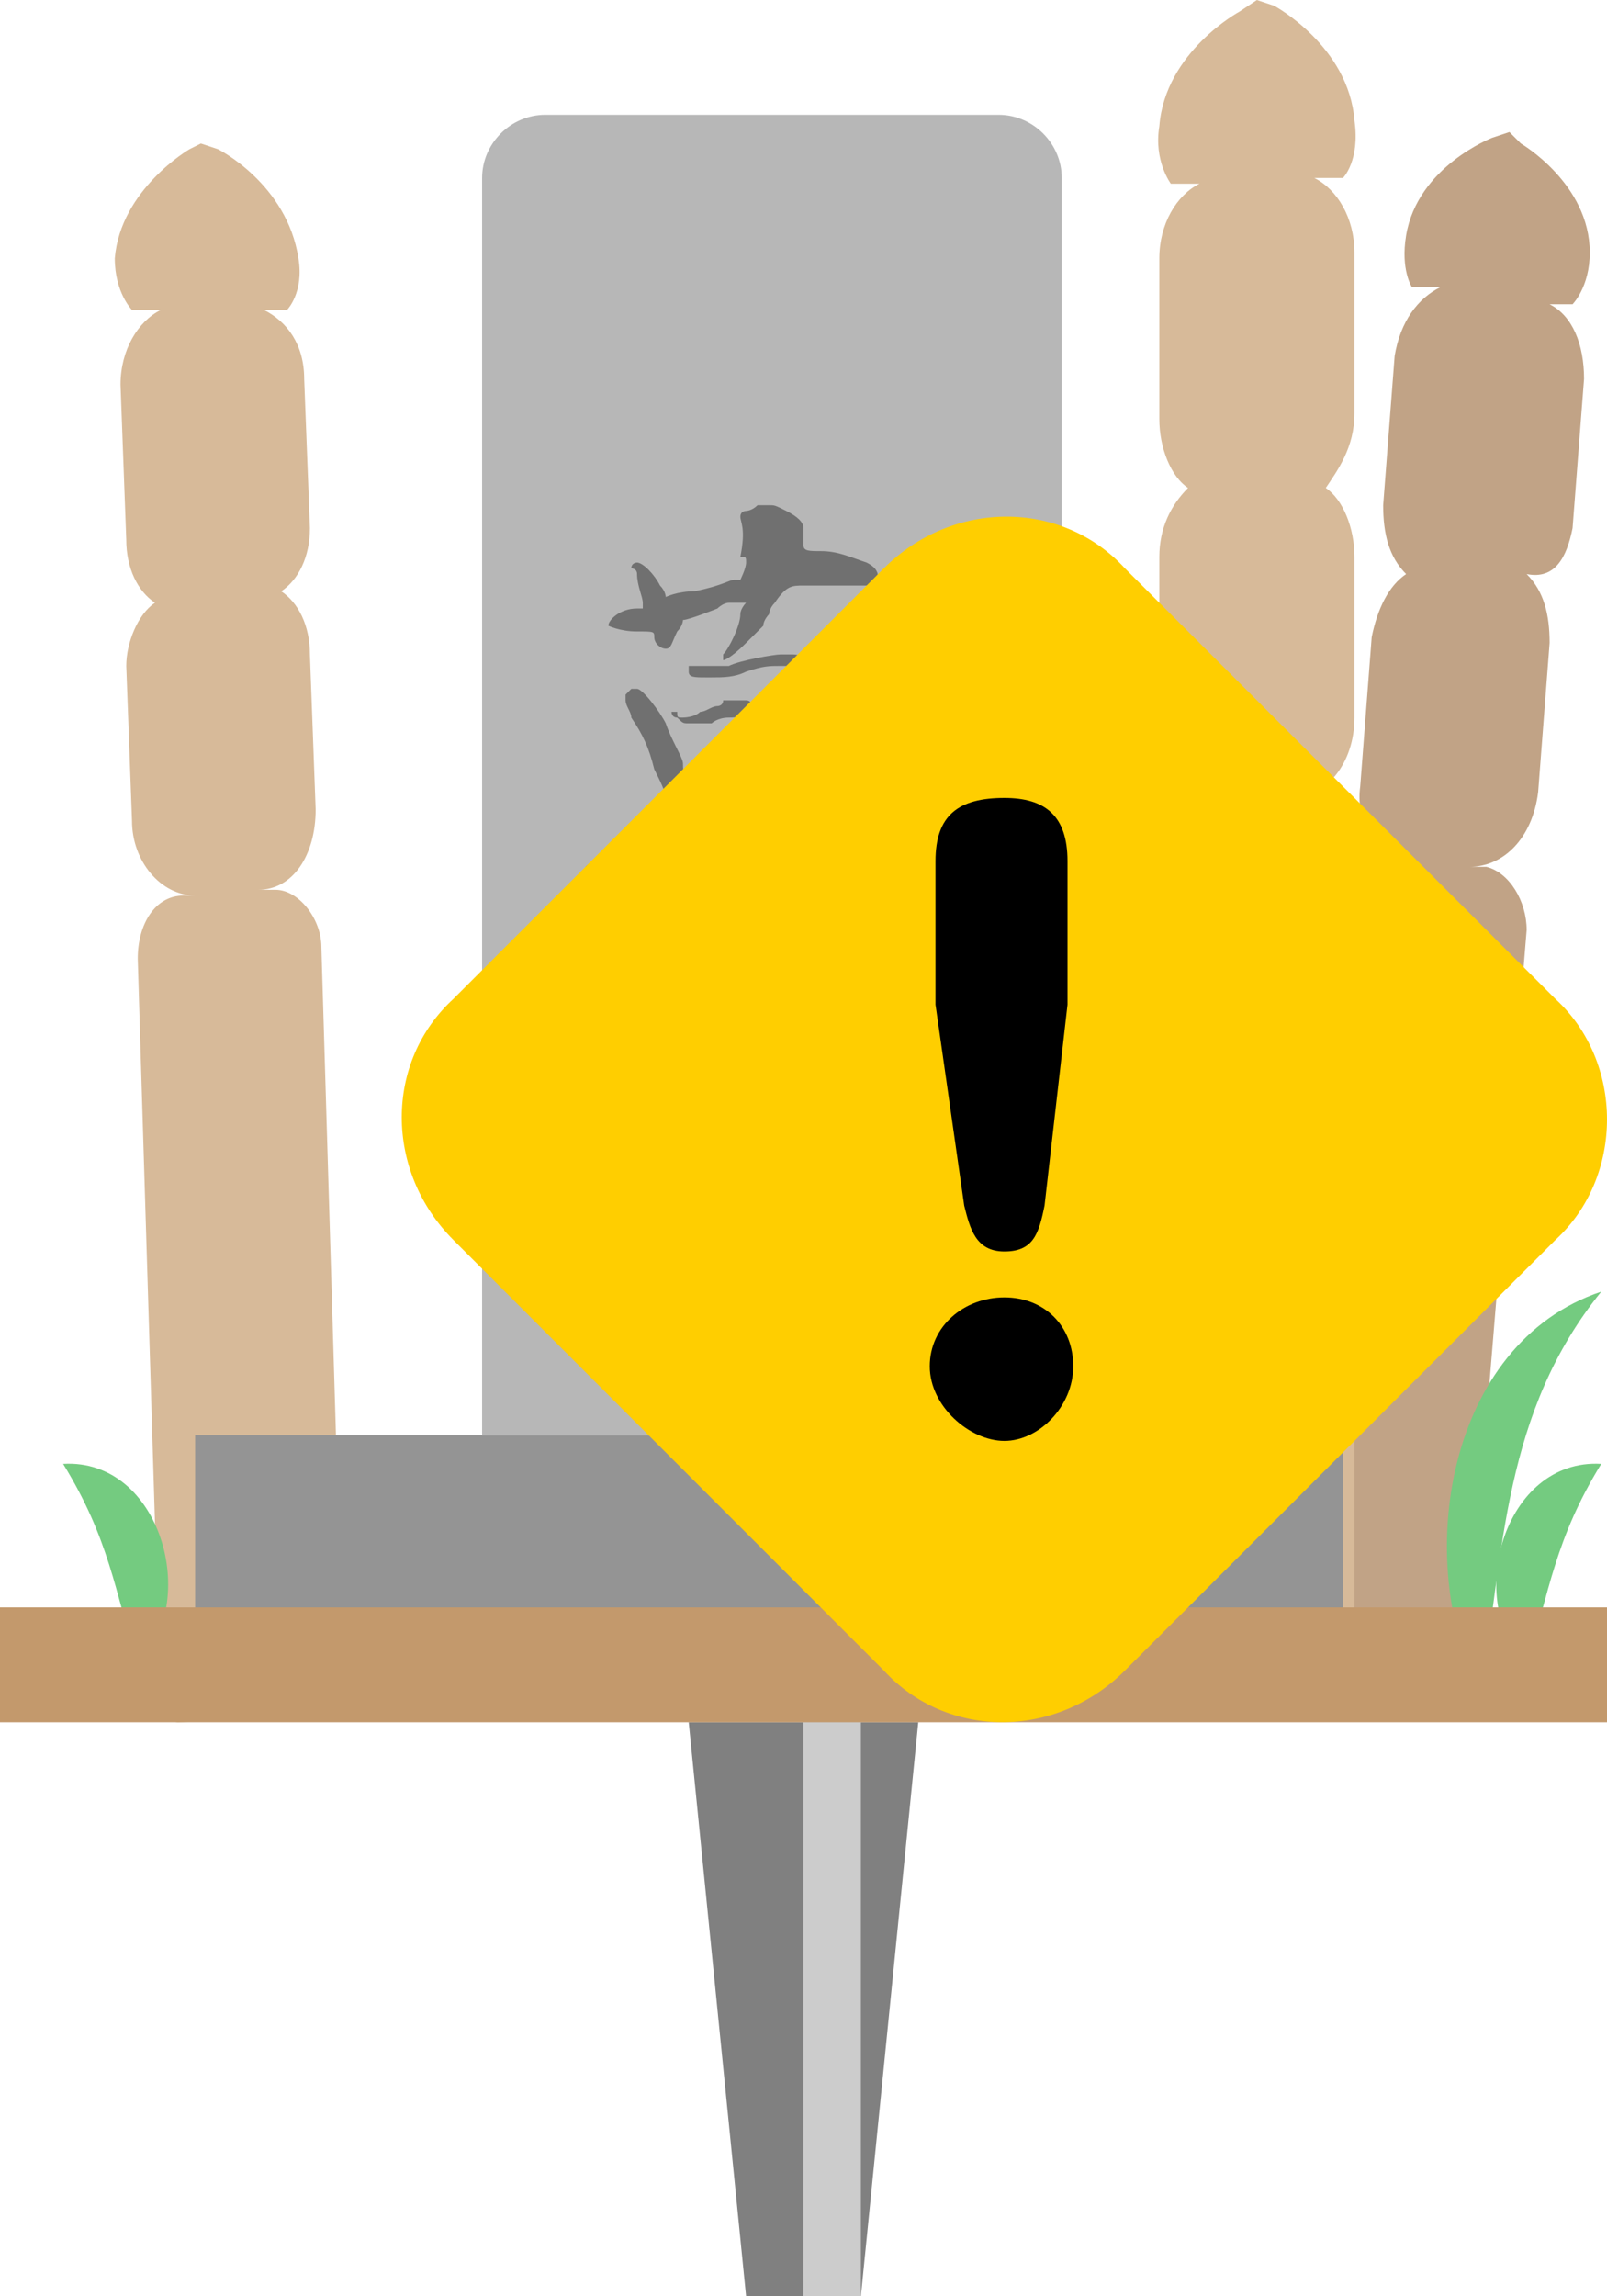 <?xml version="1.0" encoding="utf-8"?>
<!-- Generator: Adobe Illustrator 27.1.1, SVG Export Plug-In . SVG Version: 6.00 Build 0)  -->
<svg version="1.1" xmlns="http://www.w3.org/2000/svg" xmlns:xlink="http://www.w3.org/1999/xlink" x="0px" y="0px" viewBox="0 0 28 40" style="enable-background:new 0 0 28 40;" xml:space="preserve">
<style type="text/css">
	.st0{display:none;}
	.st1{fill:#808080;}
	.st2{fill:#CCCCCC;}
	.st3{display:inline;fill:#808080;}
	.st4{display:inline;fill:#CCCCCC;}
	.st5{fill:#A67C52;}
	.st6{fill:#C69C6D;}
	.st7{fill:#666666;}
	.st8{fill:#999999;}
	.st9{fill:#333333;}
	.st10{fill:#39B54A;}
	.st11{fill:#A96E2D;}
	.st12{fill:#1B1464;}
	.st13{fill:#FFFFFF;}
	.st14{fill:#2E3192;}
	.st15{opacity:0.3;fill:#FFFFFF;}
	.st16{fill:#FFCE00;}
	.st17{fill:#848484;}
	.st18{fill:#A3A3A3;}
	.st19{fill:#797979;}
	.st20{fill:#FF0000;}
	.st21{fill:#F2F2F2;}
</style>
<g id="ガイド_00000162338702563158607440000009963323815856875396_" class="st0">
</g>
<g id="ピン">
	<g>
		<g>
			<polygon class="st1" points="15,40 13,40 12,30 16,30 			"/>
			<rect x="14" y="30" class="st2" width="1" height="10"/>
		</g>
		<g class="st0">
			<rect x="12" y="20" class="st3" width="4" height="10"/>
			<rect x="14" y="20" class="st4" width="1" height="10"/>
		</g>
	</g>
</g>
<g id="ノーマル">
	<path id="卒塔婆_00000103986609361958890140000007281549843346840241_" class="st5" d="M27.4,9.2l0.2-2.6c0-0.6-0.2-1.1-0.6-1.3
		l0.4,0c0,0,0.3-0.3,0.3-0.9c0-1.2-1.2-1.9-1.2-1.9l-0.2-0.2l-0.3,0.1c0,0-1.3,0.5-1.5,1.7c-0.1,0.6,0.1,0.9,0.1,0.9l0.5,0
		c-0.4,0.2-0.7,0.6-0.8,1.2l-0.2,2.6c0,0.5,0.1,0.9,0.4,1.2c-0.3,0.2-0.5,0.6-0.6,1.1l-0.2,2.6c-0.1,0.7,0.4,1.4,0.9,1.4l-0.2,0
		c-0.5,0-0.9,0.4-0.9,1l-1.1,13.1c0,0.1,0.1,0.2,0.2,0.2l2.9,0.2l1.1-13.4c0-0.5-0.3-1-0.7-1.1l-0.3,0c0.6,0,1.1-0.5,1.2-1.3
		l0.2-2.6c0-0.5-0.1-0.9-0.4-1.2C27.1,10.1,27.3,9.7,27.4,9.2z"/>
	<path id="卒塔婆_00000129924765295842853640000005812920110623665064_" class="st6" d="M23.6,7.2V4.4c0-0.6-0.3-1.1-0.7-1.3h0.5
		c0,0,0.3-0.3,0.2-1c-0.1-1.3-1.4-2-1.4-2L21.9,0l-0.3,0.2c0,0-1.3,0.7-1.4,2c-0.1,0.6,0.2,1,0.2,1h0.5c-0.4,0.2-0.7,0.7-0.7,1.3
		v2.8c0,0.5,0.2,1,0.5,1.2c-0.3,0.3-0.5,0.7-0.5,1.2v2.8c0,0.8,0.5,1.4,1.1,1.4h-0.2c-0.5,0-0.9,0.5-0.9,1.2v14
		c0,0.1,0.1,0.2,0.2,0.2h3.2V15c0-0.6-0.4-1.1-0.8-1.1h-0.3c0.6,0,1.1-0.6,1.1-1.4V9.7c0-0.5-0.2-1-0.5-1.2
		C23.3,8.2,23.6,7.8,23.6,7.2z"/>
	<path id="卒塔婆" class="st6" d="M5.4,9.2L5.3,6.6c0-0.6-0.3-1-0.7-1.2l0.4,0c0,0,0.3-0.3,0.2-0.9C5,3.2,3.8,2.6,3.8,2.6
		L3.5,2.5L3.3,2.6c0,0-1.2,0.7-1.3,1.9c0,0.6,0.3,0.9,0.3,0.9l0.5,0C2.4,5.6,2.1,6.1,2.1,6.7l0.1,2.7c0,0.5,0.2,0.9,0.5,1.1
		c-0.3,0.2-0.5,0.7-0.5,1.1l0.1,2.7c0,0.7,0.5,1.3,1.1,1.3l-0.2,0c-0.5,0-0.8,0.5-0.8,1.1l0.4,13.1C2.9,29.9,3,30,3.1,30L6,29.9
		L5.6,16.5c0-0.5-0.4-1-0.8-1l-0.3,0c0.6,0,1-0.6,1-1.4l-0.1-2.7c0-0.5-0.2-0.9-0.5-1.1C5.2,10.1,5.4,9.7,5.4,9.2z"/>
	<rect id="土台" x="3.4" y="25" class="st7" width="20" height="3"/>
	<path id="竿石" class="st8" d="M18.4,25h-10V3.1C8.4,2.5,8.9,2,9.5,2h7.9c0.6,0,1.1,0.5,1.1,1.1V25z"/>
	<g id="墓_00000124849544261647806950000006288072164115035787_">
		<path class="st9" d="M12.1,11.6c0,0,0.1,0,0.1,0c0,0,0.1,0,0.2,0c0,0,0,0,0.2,0l0.1,0c0.2-0.1,0.8-0.2,0.9-0.2c0.1,0,0.1,0,0.2,0
			c0.2,0,0.3,0.1,0.5,0.2c0.2,0.2,0.3,0.4,0.3,0.6c0,0.1,0,0.2,0,0.2c0,0.1-0.1,0.1-0.1,0.2c0,0.1,0,0.2-0.1,0.2
			c0,0.1-0.1,0.1-0.1,0.2c0,0,0,0.1-0.1,0.1c0,0-0.1,0.2-0.1,0.3c-0.1,0.3-0.3,0.5-0.5,0.5l-0.2,0c-0.1,0-0.1-0.1-0.1-0.1l0,0
			c-0.1-0.1-0.1-0.1-0.2-0.1h0c0,0,0,0,0,0c0,0-0.1,0-0.1,0c0,0-0.1,0-0.1,0c-0.1,0-0.1,0-0.1,0c0,0,0,0-0.1,0
			c-0.1,0-0.3,0.1-0.4,0.1c-0.1,0-0.2,0-0.2,0.1c0,0,0,0,0,0c0,0.1,0.1,0.1,0.2,0.2c0.1,0,0.2,0.1,0.2,0.1c0.1,0,0.1,0.1,0.1,0.2
			c0,0,0,0,0,0c0,0,0,0,0,0c0,0,0.2,0,0.3-0.1l0.2,0L13,14.2c-0.1,0-0.2-0.2-0.2-0.3v0h0c0,0,0.1,0,0.1,0l0.1,0c0.1,0,0.1,0,0.1,0
			c0,0,0,0,0,0h0c0,0,0.3,0.1,0.5,0.2c0.1,0,0.1,0,0.1,0c0,0,0,0,0.1,0l0.1,0h0c0.3,0,0.4-0.1,0.6-0.1c0.1,0,0.1,0,0.2,0
			c0.3,0.1,0.7,0.3,0.7,0.4c0,0.1-0.1,0.2-0.2,0.2h0c-0.1,0-0.1,0-0.1,0c0,0-0.3-0.1-0.4-0.1c0,0-0.1,0-0.1,0h0
			c0.1,0.1,1,0.8,1.1,0.9c0.4,0.3,0.9,0.5,1.5,0.7c0.5,0.2,0.6,0.2,0.8,0.4l0,0c0,0,0,0,0,0c0,0,0.1,0.1,0.1,0.1s0,0.1,0,0.1l0,0
			c0,0.1-0.1,0.1-0.1,0.1c0,0,0,0-0.1,0c-0.4,0-1.3-0.3-1.7-0.6c0,0-0.1-0.1-0.2-0.1c-0.2-0.1-0.7-0.5-1-0.7
			c-0.3-0.3-0.5-0.5-0.8-0.7c-0.3-0.2-0.4-0.3-0.5-0.3h0l0,0c0,0,0,0-0.1,0c0,0,0,0-0.1,0c-0.1,0-0.2,0-0.3,0.1c-0.1,0-0.1,0-0.1,0
			h0l0,0c-0.1,0-0.1,0-0.2,0l0,0c-0.1,0-0.1,0-0.1,0c0,0,0,0-0.1,0c0,0,0,0,0,0c-0.1,0-0.3,0.2-0.4,0.4c-0.1,0.1-0.5,0.7-0.6,0.8
			c-0.1,0.1-0.1,0.2-0.2,0.2C11,16.5,10.5,17,10.3,17c0,0-0.2,0.1-0.2,0.1c-0.2,0.1-0.5,0.3-0.6,0.3c0,0-0.1,0-0.1,0
			c0,0-0.1,0-0.2,0c-0.1,0-0.2,0-0.3,0.1c-0.1,0-0.1,0-0.1,0h0c0,0,0.1-0.1,0.2-0.2c0.6-0.4,1.5-1.2,1.8-1.6
			c0.3-0.4,0.5-0.6,0.5-0.7c0,0,0,0,0,0s0,0-0.1,0c0,0-0.1,0-0.1,0h0l0,0c-0.1,0-0.3,0.1-0.4,0.1h0c0,0,0,0-0.1,0
			c-0.1,0-0.1,0-0.2,0h-0.1c0,0-0.1,0-0.1,0c0,0,0,0,0,0c0,0,0.1-0.1,0.2-0.1c0.1,0,0.1,0,0.2-0.1c0,0,0.1,0,0.1,0c0,0,0,0,0.1,0
			c0,0,0.1,0,0.1,0c0,0,0,0,0.1,0l0.1,0c0,0,0.1,0,0.1,0c0,0,0.1,0,0.1,0l0.1,0c0.1,0,0.1-0.1,0.2-0.1c0,0,0.1-0.1,0.2-0.1
			c0.1-0.1,0.1-0.2,0.1-0.2c0,0,0-0.1-0.1-0.1c-0.1,0-0.1-0.2-0.1-0.3c0,0,0,0,0,0v0c0,0,0-0.1-0.1-0.2c0-0.1-0.1-0.3-0.2-0.5
			c-0.1-0.4-0.2-0.6-0.4-0.9c0-0.1-0.1-0.2-0.1-0.3l0,0c0,0,0-0.1,0-0.1c0,0,0,0,0.1-0.1h0c0,0,0,0,0,0c0,0,0.1,0,0.1,0
			c0.1,0,0.4,0.4,0.5,0.6c0.1,0.3,0.3,0.6,0.3,0.7c0,0.1,0,0.2,0.1,0.2c0,0,0.1,0,0.2-0.1c0.3-0.1,0.7-0.2,0.9-0.2h0l0.1,0l0.1-0.3
			c0.2-0.5,0.4-0.9,0.4-1.2l0-0.1l-0.1,0c-0.2,0-0.3,0-0.6,0.1c-0.2,0.1-0.4,0.1-0.6,0.1h0l-0.1,0c-0.2,0-0.3,0-0.3-0.1
			c0,0,0-0.1,0-0.1c0,0,0,0,0,0C12.1,11.6,12.1,11.6,12.1,11.6L12.1,11.6z M12.9,9C12.9,9,12.9,8.9,12.9,9c0-0.1,0.1-0.1,0.1-0.1
			c0,0,0.1,0,0.2-0.1c0.1,0,0.1,0,0.2,0c0.1,0,0.1,0,0.3,0.1C13.9,9,14,9.1,14,9.2c0,0,0,0.1,0,0.2c0,0,0,0.1,0,0.1
			c0,0.1,0.1,0.1,0.3,0.1c0.3,0,0.5,0.1,0.8,0.2c0.2,0.1,0.2,0.2,0.2,0.3c0,0,0,0.1-0.1,0.1s-0.1,0-0.1,0c0,0-0.1,0-0.1,0h0
			c0,0,0,0-0.1,0c0,0-0.1,0-0.1,0c0,0,0,0-0.1,0c0,0,0,0-0.1,0l0,0c0,0-0.1,0-0.1,0c0,0-0.2,0-0.3,0H14c-0.2,0-0.3,0-0.5,0.3
			c-0.1,0.1-0.1,0.2-0.1,0.2s-0.1,0.1-0.1,0.2c-0.1,0.1-0.2,0.2-0.3,0.3c-0.3,0.3-0.4,0.3-0.4,0.3c0,0,0,0,0,0c0,0,0-0.1,0-0.1
			c0.1-0.1,0.3-0.5,0.3-0.7c0-0.1,0.1-0.2,0.1-0.2c0,0,0,0,0,0c0,0-0.1,0-0.2,0h0c0,0,0,0-0.1,0c-0.1,0-0.2,0.1-0.2,0.1h0
			c0,0-0.5,0.2-0.6,0.2c0,0,0,0.1-0.1,0.2c-0.1,0.2-0.1,0.3-0.2,0.3s-0.2-0.1-0.2-0.2c0-0.1,0-0.1-0.3-0.1c-0.3,0-0.5-0.1-0.5-0.1
			c0-0.1,0.2-0.3,0.5-0.3c0,0,0.1,0,0.1,0c0,0,0,0,0,0c0,0,0,0,0,0c0,0,0,0,0,0h0c0,0,0,0,0-0.1c0-0.1-0.1-0.3-0.1-0.5
			c0-0.1-0.1-0.1-0.1-0.1c0,0,0,0,0,0l0,0c0-0.1,0.1-0.1,0.1-0.1c0.1,0,0.3,0.2,0.4,0.4c0.1,0.1,0.1,0.2,0.1,0.2s0.2-0.1,0.5-0.1
			c0.5-0.1,0.6-0.2,0.7-0.2c0,0,0.1,0,0.1,0c0,0,0.1-0.2,0.1-0.3c0-0.1,0-0.1-0.1-0.1C13,9.2,12.9,9.1,12.9,9
			C12.9,9.1,12.9,9.1,12.9,9C12.9,9,12.9,9,12.9,9z M12.7,15.8c0,0,0-0.1,0-0.1c0-0.1-0.2-0.2-0.2-0.2c-0.1,0-0.3-0.2-0.3-0.3
			c0,0,0-0.1,0.2-0.1c0.1,0,0.2,0,0.3,0c0.2,0,0.5,0.2,0.5,0.4l0.1,0.1h0.3c0.2,0,0.3,0,0.4,0.1c0.1,0,0.1,0.1,0.1,0.1v0
			c0,0.1,0,0.1-0.1,0.1c0,0-0.1,0.1-0.3,0.1c-0.1,0-0.2,0.1-0.2,0.1c0,0-0.1,0-0.1,0c0,0-0.1,0.1-0.1,0.2c-0.1,0.2-0.4,0.6-0.4,0.6
			c0,0,0,0,0,0.1c0,0,0,0,0.1,0c0.1,0,0.2,0,0.4-0.1c0.1,0,0.4-0.1,0.5-0.1c0.2,0,0.3,0,0.3,0c0,0,0,0,0.1,0c0.2,0,0.5,0.1,0.7,0.1
			c0.3,0.1,0.5,0.2,0.6,0.3c0,0,0,0.1,0,0.1c0,0.1-0.1,0.2-0.2,0.2c0,0,0,0-0.1,0c0,0-0.1,0-0.2,0s-0.3,0-0.5-0.1
			c-0.2,0-0.4-0.1-0.5-0.1h0c-0.1,0-0.3,0-0.5,0c-0.2,0-0.5,0-0.6,0.1l-0.2,0c0,0-0.1,0-0.1,0c0,0-0.1,0-0.1,0c0,0,0,0-0.1,0
			c0,0-0.1,0-0.2,0.1c-0.1,0-0.2,0.1-0.3,0.1c-0.1,0-0.1,0-0.2,0c0,0-0.1,0-0.1,0c0,0-0.1,0-0.1,0c-0.1,0-0.1,0-0.1,0c0,0,0,0,0,0
			l0,0c-0.1,0-0.3,0.1-0.4,0.1c0,0,0,0,0,0c0,0-0.1,0-0.1-0.1l0-0.1c0,0,0-0.1,0-0.1c0-0.1,0-0.1,0.1-0.1c0,0,0.1,0,0.1-0.1
			c0,0,0,0,0.1,0c0,0,0,0,0.1,0c0,0,0.1,0,0.1,0c0.1,0,0.1,0,0.2,0c0.5-0.2,1.1-0.7,1.2-1l0-0.1l-0.2,0h-0.1c-0.3,0-0.4,0-0.5-0.1
			l-0.1-0.1h0.2c0.1,0,0.3,0,0.7-0.1C12.7,16,12.7,16,12.7,15.8L12.7,15.8z M11.9,12.5c0,0,0.2,0,0.3-0.1c0.1,0,0.2-0.1,0.3-0.1
			c0,0,0.1,0,0.1-0.1c0.1,0,0.1,0,0.2,0c0.1,0,0.2,0,0.2,0c0.1,0,0.1,0.1,0.1,0.1c0,0.1-0.1,0.2-0.4,0.2c-0.2,0-0.3,0.1-0.3,0.1
			c0,0-0.1,0-0.1,0c-0.1,0-0.2,0-0.2,0H12c-0.1,0-0.1,0-0.2-0.1c-0.1,0-0.1-0.1-0.1-0.1c0,0,0,0,0.1,0
			C11.8,12.5,11.8,12.5,11.9,12.5C11.8,12.5,11.9,12.5,11.9,12.5z"/>
	</g>
	<g id="地面_00000085960540020044898610000002193894466238366089_">
		<path id="草_00000050658507514173148250000014360179358624052912_" class="st10" d="M2.4,29c-0.4-1.3-0.5-2.2-1.3-3.5
			C2.8,25.4,3.5,27.9,2.4,29L2.4,29z"/>
		<path id="草_00000179627912085844586860000016558588140227868062_" class="st10" d="M26.6,29c-1.1-1.1-0.4-3.6,1.3-3.5
			C27.1,26.8,27,27.7,26.6,29L26.6,29z"/>
		<path id="草_00000151529837931384215080000007510860043949423779_" class="st10" d="M25.8,29.5c-1.2-2.3-0.6-6.1,2.1-7
			C26.2,24.6,26.2,27,25.8,29.5L25.8,29.5z"/>
		<rect id="地面" y="28" class="st11" width="28" height="2"/>
	</g>
</g>

<g id="要調査">
	<path id="白ベール" class="st15" d="M28,30H0V8.6C0,3.9,3.9,0,8.6,0H24c2.2,0,4,1.8,4,4V30z"/>
	<g>
		<path class="st16" d="M27.1,21.6l-7.5,7.5c-1.2,1.2-3.1,1.2-4.2,0l-7.5-7.5c-1.2-1.2-1.2-3.1,0-4.2l7.5-7.5c1.2-1.2,3.1-1.2,4.2,0
			l7.5,7.5C28.3,18.5,28.3,20.5,27.1,21.6z"/>
		<g>
			<path d="M18.7,23.8c0,0.7-0.6,1.3-1.2,1.3s-1.3-0.6-1.3-1.3c0-0.7,0.6-1.2,1.3-1.2S18.7,23.1,18.7,23.8z M18.2,21
				c-0.1,0.5-0.2,0.8-0.7,0.8c-0.5,0-0.6-0.4-0.7-0.8l-0.5-3.5V15c0-0.8,0.4-1.1,1.2-1.1c0.7,0,1.1,0.3,1.1,1.1v2.5L18.2,21z"/>
		</g>
	</g>
</g>

</svg>
